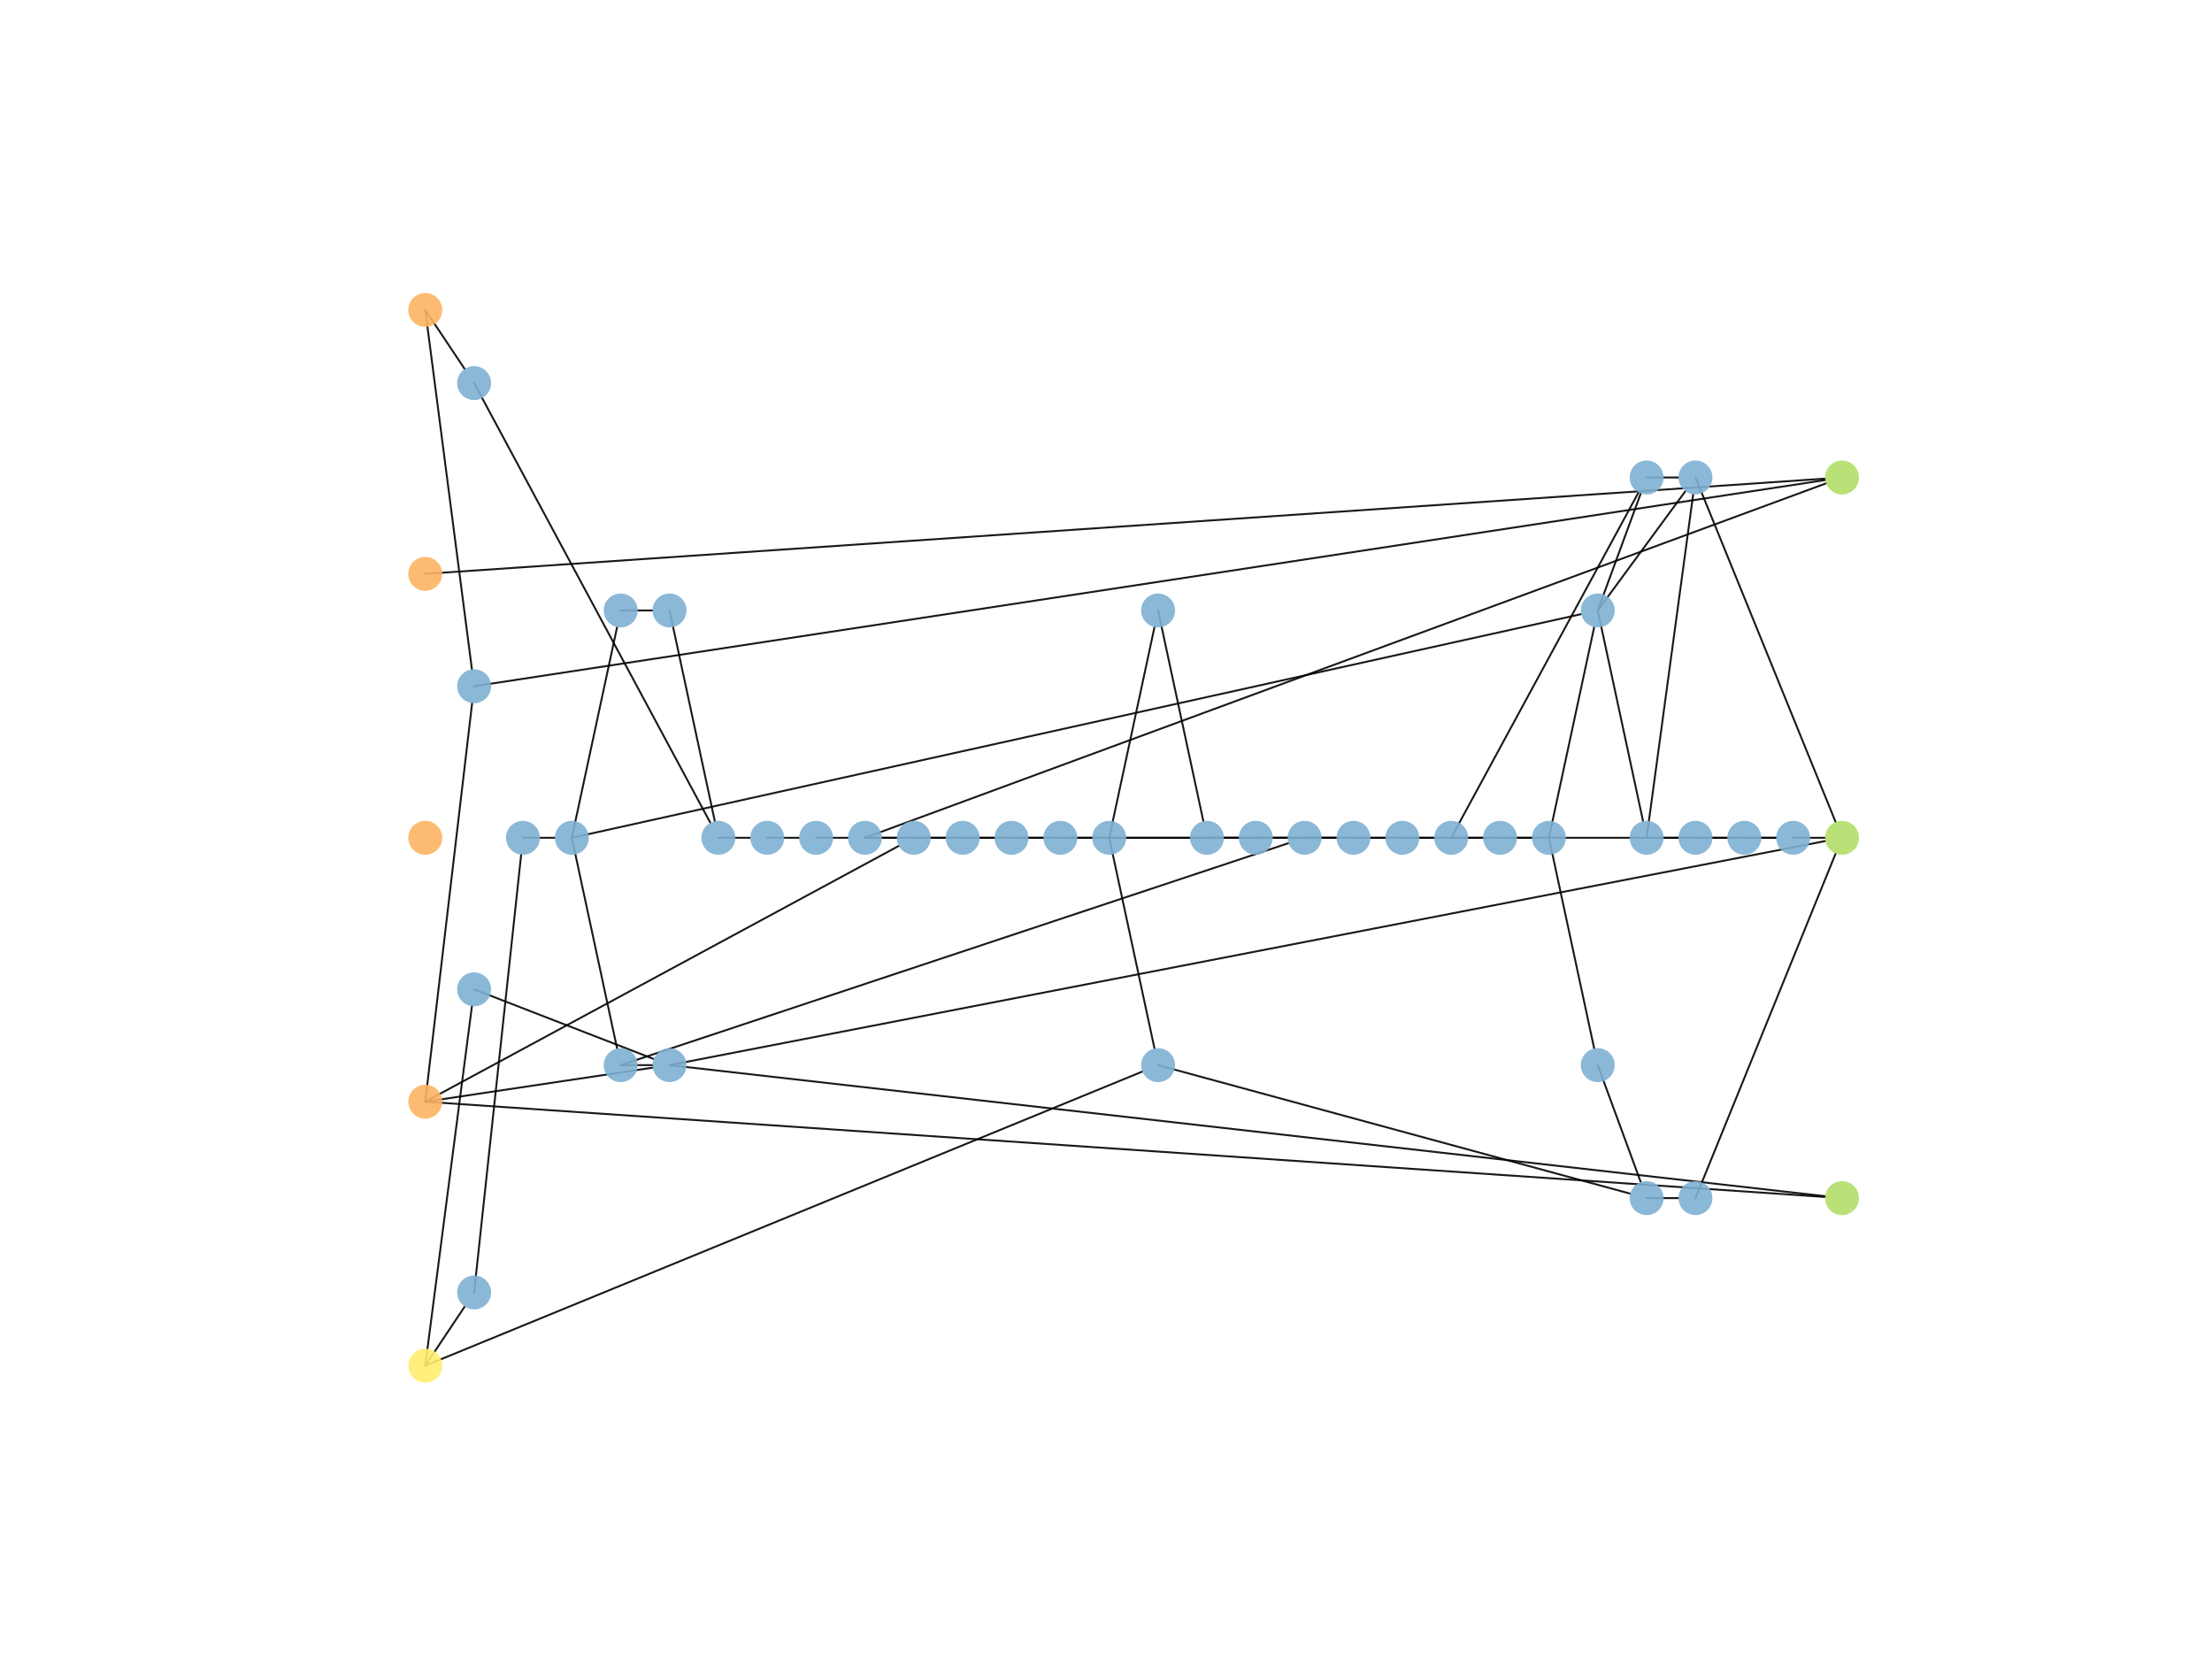 <?xml version="1.0" encoding="utf-8" standalone="no"?>
<!DOCTYPE svg PUBLIC "-//W3C//DTD SVG 1.1//EN"
  "http://www.w3.org/Graphics/SVG/1.1/DTD/svg11.dtd">
<!-- Created with matplotlib (https://matplotlib.org/) -->
<svg height="345.6pt" version="1.1" viewBox="0 0 460.8 345.6" width="460.8pt" xmlns="http://www.w3.org/2000/svg" xmlns:xlink="http://www.w3.org/1999/xlink">
 <defs>
  <style type="text/css">
*{stroke-linecap:butt;stroke-linejoin:round;}
  </style>
 </defs>
 <g id="figure_1">
  <g id="patch_1">
   <path d="M 0 345.6 
L 460.8 345.6 
L 460.8 0 
L 0 0 
z
" style="fill:#ffffff;"/>
  </g>
  <g id="axes_1">
   <g id="patch_2">
    <path clip-path="url(#p107625ed08)" d="M 88.59 64.564 
Q 93.451 102.006 98.312 139.448 
" style="fill:none;stroke:#000000;stroke-linecap:round;stroke-opacity:0.9;stroke-width:0.4;"/>
   </g>
   <g id="patch_3">
    <path clip-path="url(#p107625ed08)" d="M 88.59 64.564 
Q 92.696 70.715 96.802 76.866 
" style="fill:none;stroke:#000000;stroke-linecap:round;stroke-opacity:0.9;stroke-width:0.4;"/>
   </g>
   <g id="patch_4">
    <path clip-path="url(#p107625ed08)" d="M 88.59 119.546 
Q 234.397 109.626 380.204 99.706 
" style="fill:none;stroke:#000000;stroke-linecap:round;stroke-opacity:0.9;stroke-width:0.4;"/>
   </g>
   <g id="patch_5">
    <path clip-path="url(#p107625ed08)" d="M 88.59 229.51 
Q 93.472 187.988 98.354 146.466 
" style="fill:none;stroke:#000000;stroke-linecap:round;stroke-opacity:0.9;stroke-width:0.4;"/>
   </g>
   <g id="patch_6">
    <path clip-path="url(#p107625ed08)" d="M 88.59 229.51 
Q 112.286 225.96 135.982 222.41 
" style="fill:none;stroke:#000000;stroke-linecap:round;stroke-opacity:0.9;stroke-width:0.4;"/>
   </g>
   <g id="patch_7">
    <path clip-path="url(#p107625ed08)" d="M 88.59 229.51 
Q 137.922 202.859 187.253 176.208 
" style="fill:none;stroke:#000000;stroke-linecap:round;stroke-opacity:0.9;stroke-width:0.4;"/>
   </g>
   <g id="patch_8">
    <path clip-path="url(#p107625ed08)" d="M 88.59 229.51 
Q 234.397 239.43 380.204 249.35 
" style="fill:none;stroke:#000000;stroke-linecap:round;stroke-opacity:0.9;stroke-width:0.4;"/>
   </g>
   <g id="patch_9">
    <path clip-path="url(#p107625ed08)" d="M 88.59 284.492 
Q 93.451 247.05 98.312 209.608 
" style="fill:none;stroke:#000000;stroke-linecap:round;stroke-opacity:0.9;stroke-width:0.4;"/>
   </g>
   <g id="patch_10">
    <path clip-path="url(#p107625ed08)" d="M 88.59 284.492 
Q 92.696 278.341 96.802 272.19 
" style="fill:none;stroke:#000000;stroke-linecap:round;stroke-opacity:0.9;stroke-width:0.4;"/>
   </g>
   <g id="patch_11">
    <path clip-path="url(#p107625ed08)" d="M 88.59 284.492 
Q 163.283 253.86 237.976 223.229 
" style="fill:none;stroke:#000000;stroke-linecap:round;stroke-opacity:0.9;stroke-width:0.4;"/>
   </g>
   <g id="patch_12">
    <path clip-path="url(#p107625ed08)" d="M 98.767 206.101 
Q 117.473 213.354 136.179 220.608 
" style="fill:none;stroke:#000000;stroke-linecap:round;stroke-opacity:0.9;stroke-width:0.4;"/>
   </g>
   <g id="patch_13">
    <path clip-path="url(#p107625ed08)" d="M 98.767 142.955 
Q 239.503 121.477 380.239 99.999 
" style="fill:none;stroke:#000000;stroke-linecap:round;stroke-opacity:0.9;stroke-width:0.4;"/>
   </g>
   <g id="patch_14">
    <path clip-path="url(#p107625ed08)" d="M 98.767 79.81 
Q 123.374 125.613 147.981 171.415 
" style="fill:none;stroke:#000000;stroke-linecap:round;stroke-opacity:0.9;stroke-width:0.4;"/>
   </g>
   <g id="patch_15">
    <path clip-path="url(#p107625ed08)" d="M 98.767 269.246 
Q 103.667 223.646 108.566 178.046 
" style="fill:none;stroke:#000000;stroke-linecap:round;stroke-opacity:0.9;stroke-width:0.4;"/>
   </g>
   <g id="patch_16">
    <path clip-path="url(#p107625ed08)" d="M 108.944 174.528 
Q 112.266 174.528 115.588 174.528 
" style="fill:none;stroke:#000000;stroke-linecap:round;stroke-opacity:0.9;stroke-width:0.4;"/>
   </g>
   <g id="patch_17">
    <path clip-path="url(#p107625ed08)" d="M 119.122 174.528 
Q 123.839 196.48 128.556 218.433 
" style="fill:none;stroke:#000000;stroke-linecap:round;stroke-opacity:0.9;stroke-width:0.4;"/>
   </g>
   <g id="patch_18">
    <path clip-path="url(#p107625ed08)" d="M 119.122 174.528 
Q 123.839 152.576 128.556 130.623 
" style="fill:none;stroke:#000000;stroke-linecap:round;stroke-opacity:0.9;stroke-width:0.4;"/>
   </g>
   <g id="patch_19">
    <path clip-path="url(#p107625ed08)" d="M 119.122 174.528 
Q 224.256 151.231 329.39 127.935 
" style="fill:none;stroke:#000000;stroke-linecap:round;stroke-opacity:0.9;stroke-width:0.4;"/>
   </g>
   <g id="patch_20">
    <path clip-path="url(#p107625ed08)" d="M 129.299 221.887 
Q 132.621 221.887 135.943 221.887 
" style="fill:none;stroke:#000000;stroke-linecap:round;stroke-opacity:0.9;stroke-width:0.4;"/>
   </g>
   <g id="patch_21">
    <path clip-path="url(#p107625ed08)" d="M 129.299 221.887 
Q 198.863 198.765 268.428 175.642 
" style="fill:none;stroke:#000000;stroke-linecap:round;stroke-opacity:0.9;stroke-width:0.4;"/>
   </g>
   <g id="patch_22">
    <path clip-path="url(#p107625ed08)" d="M 129.299 127.169 
Q 132.621 127.169 135.943 127.169 
" style="fill:none;stroke:#000000;stroke-linecap:round;stroke-opacity:0.9;stroke-width:0.4;"/>
   </g>
   <g id="patch_23">
    <path clip-path="url(#p107625ed08)" d="M 139.476 221.887 
Q 259.868 198.544 380.26 175.201 
" style="fill:none;stroke:#000000;stroke-linecap:round;stroke-opacity:0.9;stroke-width:0.4;"/>
   </g>
   <g id="patch_24">
    <path clip-path="url(#p107625ed08)" d="M 139.476 221.887 
Q 259.846 235.539 380.216 249.191 
" style="fill:none;stroke:#000000;stroke-linecap:round;stroke-opacity:0.9;stroke-width:0.4;"/>
   </g>
   <g id="patch_25">
    <path clip-path="url(#p107625ed08)" d="M 139.476 127.169 
Q 144.194 149.122 148.911 171.074 
" style="fill:none;stroke:#000000;stroke-linecap:round;stroke-opacity:0.9;stroke-width:0.4;"/>
   </g>
   <g id="patch_26">
    <path clip-path="url(#p107625ed08)" d="M 149.653 174.528 
Q 152.975 174.528 156.297 174.528 
" style="fill:none;stroke:#000000;stroke-linecap:round;stroke-opacity:0.9;stroke-width:0.4;"/>
   </g>
   <g id="patch_27">
    <path clip-path="url(#p107625ed08)" d="M 159.831 174.528 
Q 163.153 174.528 166.475 174.528 
" style="fill:none;stroke:#000000;stroke-linecap:round;stroke-opacity:0.9;stroke-width:0.4;"/>
   </g>
   <g id="patch_28">
    <path clip-path="url(#p107625ed08)" d="M 170.008 174.528 
Q 173.33 174.528 176.652 174.528 
" style="fill:none;stroke:#000000;stroke-linecap:round;stroke-opacity:0.9;stroke-width:0.4;"/>
   </g>
   <g id="patch_29">
    <path clip-path="url(#p107625ed08)" d="M 180.185 174.528 
Q 183.507 174.528 186.829 174.528 
" style="fill:none;stroke:#000000;stroke-linecap:round;stroke-opacity:0.9;stroke-width:0.4;"/>
   </g>
   <g id="patch_30">
    <path clip-path="url(#p107625ed08)" d="M 180.185 174.528 
Q 229.303 174.528 278.42 174.528 
" style="fill:none;stroke:#000000;stroke-linecap:round;stroke-opacity:0.9;stroke-width:0.4;"/>
   </g>
   <g id="patch_31">
    <path clip-path="url(#p107625ed08)" d="M 180.185 174.528 
Q 280.298 137.609 380.41 100.691 
" style="fill:none;stroke:#000000;stroke-linecap:round;stroke-opacity:0.9;stroke-width:0.4;"/>
   </g>
   <g id="patch_32">
    <path clip-path="url(#p107625ed08)" d="M 190.362 174.528 
Q 193.684 174.528 197.006 174.528 
" style="fill:none;stroke:#000000;stroke-linecap:round;stroke-opacity:0.9;stroke-width:0.4;"/>
   </g>
   <g id="patch_33">
    <path clip-path="url(#p107625ed08)" d="M 200.54 174.528 
Q 203.862 174.528 207.184 174.528 
" style="fill:none;stroke:#000000;stroke-linecap:round;stroke-opacity:0.9;stroke-width:0.4;"/>
   </g>
   <g id="patch_34">
    <path clip-path="url(#p107625ed08)" d="M 210.717 174.528 
Q 214.039 174.528 217.361 174.528 
" style="fill:none;stroke:#000000;stroke-linecap:round;stroke-opacity:0.9;stroke-width:0.4;"/>
   </g>
   <g id="patch_35">
    <path clip-path="url(#p107625ed08)" d="M 220.894 174.528 
Q 224.216 174.528 227.538 174.528 
" style="fill:none;stroke:#000000;stroke-linecap:round;stroke-opacity:0.9;stroke-width:0.4;"/>
   </g>
   <g id="patch_36">
    <path clip-path="url(#p107625ed08)" d="M 231.071 174.528 
Q 235.789 196.48 240.506 218.433 
" style="fill:none;stroke:#000000;stroke-linecap:round;stroke-opacity:0.9;stroke-width:0.4;"/>
   </g>
   <g id="patch_37">
    <path clip-path="url(#p107625ed08)" d="M 231.071 174.528 
Q 235.789 152.576 240.506 130.623 
" style="fill:none;stroke:#000000;stroke-linecap:round;stroke-opacity:0.9;stroke-width:0.4;"/>
   </g>
   <g id="patch_38">
    <path clip-path="url(#p107625ed08)" d="M 231.071 174.528 
Q 300.545 174.528 370.018 174.528 
" style="fill:none;stroke:#000000;stroke-linecap:round;stroke-opacity:0.9;stroke-width:0.4;"/>
   </g>
   <g id="patch_39">
    <path clip-path="url(#p107625ed08)" d="M 241.249 221.887 
Q 290.428 235.274 339.608 248.661 
" style="fill:none;stroke:#000000;stroke-linecap:round;stroke-opacity:0.9;stroke-width:0.4;"/>
   </g>
   <g id="patch_40">
    <path clip-path="url(#p107625ed08)" d="M 241.249 127.169 
Q 245.966 149.122 250.684 171.074 
" style="fill:none;stroke:#000000;stroke-linecap:round;stroke-opacity:0.9;stroke-width:0.4;"/>
   </g>
   <g id="patch_41">
    <path clip-path="url(#p107625ed08)" d="M 251.426 174.528 
Q 254.748 174.528 258.07 174.528 
" style="fill:none;stroke:#000000;stroke-linecap:round;stroke-opacity:0.9;stroke-width:0.4;"/>
   </g>
   <g id="patch_42">
    <path clip-path="url(#p107625ed08)" d="M 261.603 174.528 
Q 264.925 174.528 268.247 174.528 
" style="fill:none;stroke:#000000;stroke-linecap:round;stroke-opacity:0.9;stroke-width:0.4;"/>
   </g>
   <g id="patch_43">
    <path clip-path="url(#p107625ed08)" d="M 271.78 174.528 
Q 275.102 174.528 278.424 174.528 
" style="fill:none;stroke:#000000;stroke-linecap:round;stroke-opacity:0.9;stroke-width:0.4;"/>
   </g>
   <g id="patch_44">
    <path clip-path="url(#p107625ed08)" d="M 281.958 174.528 
Q 285.28 174.528 288.602 174.528 
" style="fill:none;stroke:#000000;stroke-linecap:round;stroke-opacity:0.9;stroke-width:0.4;"/>
   </g>
   <g id="patch_45">
    <path clip-path="url(#p107625ed08)" d="M 292.135 174.528 
Q 295.457 174.528 298.779 174.528 
" style="fill:none;stroke:#000000;stroke-linecap:round;stroke-opacity:0.9;stroke-width:0.4;"/>
   </g>
   <g id="patch_46">
    <path clip-path="url(#p107625ed08)" d="M 302.312 174.528 
Q 305.634 174.528 308.956 174.528 
" style="fill:none;stroke:#000000;stroke-linecap:round;stroke-opacity:0.9;stroke-width:0.4;"/>
   </g>
   <g id="patch_47">
    <path clip-path="url(#p107625ed08)" d="M 302.312 174.528 
Q 321.824 138.551 341.335 102.575 
" style="fill:none;stroke:#000000;stroke-linecap:round;stroke-opacity:0.9;stroke-width:0.4;"/>
   </g>
   <g id="patch_48">
    <path clip-path="url(#p107625ed08)" d="M 312.489 174.528 
Q 315.811 174.528 319.133 174.528 
" style="fill:none;stroke:#000000;stroke-linecap:round;stroke-opacity:0.9;stroke-width:0.4;"/>
   </g>
   <g id="patch_49">
    <path clip-path="url(#p107625ed08)" d="M 322.667 174.528 
Q 327.384 152.576 332.102 130.623 
" style="fill:none;stroke:#000000;stroke-linecap:round;stroke-opacity:0.9;stroke-width:0.4;"/>
   </g>
   <g id="patch_50">
    <path clip-path="url(#p107625ed08)" d="M 322.667 174.528 
Q 327.384 196.48 332.102 218.433 
" style="fill:none;stroke:#000000;stroke-linecap:round;stroke-opacity:0.9;stroke-width:0.4;"/>
   </g>
   <g id="patch_51">
    <path clip-path="url(#p107625ed08)" d="M 332.844 127.169 
Q 337.561 149.122 342.279 171.074 
" style="fill:none;stroke:#000000;stroke-linecap:round;stroke-opacity:0.9;stroke-width:0.4;"/>
   </g>
   <g id="patch_52">
    <path clip-path="url(#p107625ed08)" d="M 332.844 127.169 
Q 337.323 114.976 341.802 102.784 
" style="fill:none;stroke:#000000;stroke-linecap:round;stroke-opacity:0.9;stroke-width:0.4;"/>
   </g>
   <g id="patch_53">
    <path clip-path="url(#p107625ed08)" d="M 332.844 127.169 
Q 341.974 114.743 351.104 102.317 
" style="fill:none;stroke:#000000;stroke-linecap:round;stroke-opacity:0.9;stroke-width:0.4;"/>
   </g>
   <g id="patch_54">
    <path clip-path="url(#p107625ed08)" d="M 332.844 221.887 
Q 337.323 234.08 341.802 246.272 
" style="fill:none;stroke:#000000;stroke-linecap:round;stroke-opacity:0.9;stroke-width:0.4;"/>
   </g>
   <g id="patch_55">
    <path clip-path="url(#p107625ed08)" d="M 343.021 249.59 
Q 346.343 249.59 349.665 249.59 
" style="fill:none;stroke:#000000;stroke-linecap:round;stroke-opacity:0.9;stroke-width:0.4;"/>
   </g>
   <g id="patch_56">
    <path clip-path="url(#p107625ed08)" d="M 343.021 174.528 
Q 346.343 174.528 349.665 174.528 
" style="fill:none;stroke:#000000;stroke-linecap:round;stroke-opacity:0.9;stroke-width:0.4;"/>
   </g>
   <g id="patch_57">
    <path clip-path="url(#p107625ed08)" d="M 343.021 174.528 
Q 347.872 138.749 352.723 102.971 
" style="fill:none;stroke:#000000;stroke-linecap:round;stroke-opacity:0.9;stroke-width:0.4;"/>
   </g>
   <g id="patch_58">
    <path clip-path="url(#p107625ed08)" d="M 343.021 99.466 
Q 346.343 99.466 349.665 99.466 
" style="fill:none;stroke:#000000;stroke-linecap:round;stroke-opacity:0.9;stroke-width:0.4;"/>
   </g>
   <g id="patch_59">
    <path clip-path="url(#p107625ed08)" d="M 353.198 174.528 
Q 356.52 174.528 359.843 174.528 
" style="fill:none;stroke:#000000;stroke-linecap:round;stroke-opacity:0.9;stroke-width:0.4;"/>
   </g>
   <g id="patch_60">
    <path clip-path="url(#p107625ed08)" d="M 353.198 99.466 
Q 367.798 135.359 382.398 171.252 
" style="fill:none;stroke:#000000;stroke-linecap:round;stroke-opacity:0.9;stroke-width:0.4;"/>
   </g>
   <g id="patch_61">
    <path clip-path="url(#p107625ed08)" d="M 353.198 249.59 
Q 367.798 213.697 382.398 177.804 
" style="fill:none;stroke:#000000;stroke-linecap:round;stroke-opacity:0.9;stroke-width:0.4;"/>
   </g>
   <g id="patch_62">
    <path clip-path="url(#p107625ed08)" d="M 363.376 174.528 
Q 366.698 174.528 370.02 174.528 
" style="fill:none;stroke:#000000;stroke-linecap:round;stroke-opacity:0.9;stroke-width:0.4;"/>
   </g>
   <g id="patch_63">
    <path clip-path="url(#p107625ed08)" d="M 373.553 174.528 
Q 376.875 174.528 380.197 174.528 
" style="fill:none;stroke:#000000;stroke-linecap:round;stroke-opacity:0.9;stroke-width:0.4;"/>
   </g>
   <g id="PathCollection_1">
    <defs>
     <path d="M 0 3.536 
C 0.938 3.536 1.837 3.163 2.5 2.5 
C 3.163 1.837 3.536 0.938 3.536 0 
C 3.536 -0.938 3.163 -1.837 2.5 -2.5 
C 1.837 -3.163 0.938 -3.536 0 -3.536 
C -0.938 -3.536 -1.837 -3.163 -2.5 -2.5 
C -3.163 -1.837 -3.536 -0.938 -3.536 0 
C -3.536 0.938 -3.163 1.837 -2.5 2.5 
C -1.837 3.163 -0.938 3.536 0 3.536 
z
" id="C0_0_2a0665a084"/>
    </defs>
    <g clip-path="url(#p107625ed08)">
     <use style="fill:#fdb462;fill-opacity:0.9;" x="88.59" xlink:href="#C0_0_2a0665a084" y="64.564"/>
    </g>
    <g clip-path="url(#p107625ed08)">
     <use style="fill:#fdb462;fill-opacity:0.9;" x="88.59" xlink:href="#C0_0_2a0665a084" y="119.546"/>
    </g>
    <g clip-path="url(#p107625ed08)">
     <use style="fill:#fdb462;fill-opacity:0.9;" x="88.59" xlink:href="#C0_0_2a0665a084" y="174.528"/>
    </g>
    <g clip-path="url(#p107625ed08)">
     <use style="fill:#fdb462;fill-opacity:0.9;" x="88.59" xlink:href="#C0_0_2a0665a084" y="229.51"/>
    </g>
    <g clip-path="url(#p107625ed08)">
     <use style="fill:#ffed6f;fill-opacity:0.9;" x="88.59" xlink:href="#C0_0_2a0665a084" y="284.492"/>
    </g>
    <g clip-path="url(#p107625ed08)">
     <use style="fill:#80b1d3;fill-opacity:0.9;" x="98.767" xlink:href="#C0_0_2a0665a084" y="206.101"/>
    </g>
    <g clip-path="url(#p107625ed08)">
     <use style="fill:#80b1d3;fill-opacity:0.9;" x="98.767" xlink:href="#C0_0_2a0665a084" y="142.955"/>
    </g>
    <g clip-path="url(#p107625ed08)">
     <use style="fill:#80b1d3;fill-opacity:0.9;" x="98.767" xlink:href="#C0_0_2a0665a084" y="79.81"/>
    </g>
    <g clip-path="url(#p107625ed08)">
     <use style="fill:#80b1d3;fill-opacity:0.9;" x="98.767" xlink:href="#C0_0_2a0665a084" y="269.246"/>
    </g>
    <g clip-path="url(#p107625ed08)">
     <use style="fill:#80b1d3;fill-opacity:0.9;" x="108.944" xlink:href="#C0_0_2a0665a084" y="174.528"/>
    </g>
    <g clip-path="url(#p107625ed08)">
     <use style="fill:#80b1d3;fill-opacity:0.9;" x="119.122" xlink:href="#C0_0_2a0665a084" y="174.528"/>
    </g>
    <g clip-path="url(#p107625ed08)">
     <use style="fill:#80b1d3;fill-opacity:0.9;" x="129.299" xlink:href="#C0_0_2a0665a084" y="221.887"/>
    </g>
    <g clip-path="url(#p107625ed08)">
     <use style="fill:#80b1d3;fill-opacity:0.9;" x="129.299" xlink:href="#C0_0_2a0665a084" y="127.169"/>
    </g>
    <g clip-path="url(#p107625ed08)">
     <use style="fill:#80b1d3;fill-opacity:0.9;" x="139.476" xlink:href="#C0_0_2a0665a084" y="221.887"/>
    </g>
    <g clip-path="url(#p107625ed08)">
     <use style="fill:#80b1d3;fill-opacity:0.9;" x="139.476" xlink:href="#C0_0_2a0665a084" y="127.169"/>
    </g>
    <g clip-path="url(#p107625ed08)">
     <use style="fill:#80b1d3;fill-opacity:0.9;" x="149.653" xlink:href="#C0_0_2a0665a084" y="174.528"/>
    </g>
    <g clip-path="url(#p107625ed08)">
     <use style="fill:#80b1d3;fill-opacity:0.9;" x="159.831" xlink:href="#C0_0_2a0665a084" y="174.528"/>
    </g>
    <g clip-path="url(#p107625ed08)">
     <use style="fill:#80b1d3;fill-opacity:0.9;" x="170.008" xlink:href="#C0_0_2a0665a084" y="174.528"/>
    </g>
    <g clip-path="url(#p107625ed08)">
     <use style="fill:#80b1d3;fill-opacity:0.9;" x="180.185" xlink:href="#C0_0_2a0665a084" y="174.528"/>
    </g>
    <g clip-path="url(#p107625ed08)">
     <use style="fill:#80b1d3;fill-opacity:0.9;" x="190.362" xlink:href="#C0_0_2a0665a084" y="174.528"/>
    </g>
    <g clip-path="url(#p107625ed08)">
     <use style="fill:#80b1d3;fill-opacity:0.9;" x="200.54" xlink:href="#C0_0_2a0665a084" y="174.528"/>
    </g>
    <g clip-path="url(#p107625ed08)">
     <use style="fill:#80b1d3;fill-opacity:0.9;" x="210.717" xlink:href="#C0_0_2a0665a084" y="174.528"/>
    </g>
    <g clip-path="url(#p107625ed08)">
     <use style="fill:#80b1d3;fill-opacity:0.9;" x="220.894" xlink:href="#C0_0_2a0665a084" y="174.528"/>
    </g>
    <g clip-path="url(#p107625ed08)">
     <use style="fill:#80b1d3;fill-opacity:0.9;" x="231.071" xlink:href="#C0_0_2a0665a084" y="174.528"/>
    </g>
    <g clip-path="url(#p107625ed08)">
     <use style="fill:#80b1d3;fill-opacity:0.9;" x="241.249" xlink:href="#C0_0_2a0665a084" y="221.887"/>
    </g>
    <g clip-path="url(#p107625ed08)">
     <use style="fill:#80b1d3;fill-opacity:0.9;" x="241.249" xlink:href="#C0_0_2a0665a084" y="127.169"/>
    </g>
    <g clip-path="url(#p107625ed08)">
     <use style="fill:#80b1d3;fill-opacity:0.9;" x="251.426" xlink:href="#C0_0_2a0665a084" y="174.528"/>
    </g>
    <g clip-path="url(#p107625ed08)">
     <use style="fill:#80b1d3;fill-opacity:0.9;" x="261.603" xlink:href="#C0_0_2a0665a084" y="174.528"/>
    </g>
    <g clip-path="url(#p107625ed08)">
     <use style="fill:#80b1d3;fill-opacity:0.9;" x="271.78" xlink:href="#C0_0_2a0665a084" y="174.528"/>
    </g>
    <g clip-path="url(#p107625ed08)">
     <use style="fill:#80b1d3;fill-opacity:0.9;" x="281.958" xlink:href="#C0_0_2a0665a084" y="174.528"/>
    </g>
    <g clip-path="url(#p107625ed08)">
     <use style="fill:#80b1d3;fill-opacity:0.9;" x="292.135" xlink:href="#C0_0_2a0665a084" y="174.528"/>
    </g>
    <g clip-path="url(#p107625ed08)">
     <use style="fill:#80b1d3;fill-opacity:0.9;" x="302.312" xlink:href="#C0_0_2a0665a084" y="174.528"/>
    </g>
    <g clip-path="url(#p107625ed08)">
     <use style="fill:#80b1d3;fill-opacity:0.9;" x="312.489" xlink:href="#C0_0_2a0665a084" y="174.528"/>
    </g>
    <g clip-path="url(#p107625ed08)">
     <use style="fill:#80b1d3;fill-opacity:0.9;" x="322.667" xlink:href="#C0_0_2a0665a084" y="174.528"/>
    </g>
    <g clip-path="url(#p107625ed08)">
     <use style="fill:#80b1d3;fill-opacity:0.9;" x="332.844" xlink:href="#C0_0_2a0665a084" y="127.169"/>
    </g>
    <g clip-path="url(#p107625ed08)">
     <use style="fill:#80b1d3;fill-opacity:0.9;" x="332.844" xlink:href="#C0_0_2a0665a084" y="221.887"/>
    </g>
    <g clip-path="url(#p107625ed08)">
     <use style="fill:#80b1d3;fill-opacity:0.9;" x="343.021" xlink:href="#C0_0_2a0665a084" y="249.59"/>
    </g>
    <g clip-path="url(#p107625ed08)">
     <use style="fill:#80b1d3;fill-opacity:0.9;" x="343.021" xlink:href="#C0_0_2a0665a084" y="174.528"/>
    </g>
    <g clip-path="url(#p107625ed08)">
     <use style="fill:#80b1d3;fill-opacity:0.9;" x="343.021" xlink:href="#C0_0_2a0665a084" y="99.466"/>
    </g>
    <g clip-path="url(#p107625ed08)">
     <use style="fill:#80b1d3;fill-opacity:0.9;" x="353.198" xlink:href="#C0_0_2a0665a084" y="174.528"/>
    </g>
    <g clip-path="url(#p107625ed08)">
     <use style="fill:#80b1d3;fill-opacity:0.9;" x="353.198" xlink:href="#C0_0_2a0665a084" y="99.466"/>
    </g>
    <g clip-path="url(#p107625ed08)">
     <use style="fill:#80b1d3;fill-opacity:0.9;" x="353.198" xlink:href="#C0_0_2a0665a084" y="249.59"/>
    </g>
    <g clip-path="url(#p107625ed08)">
     <use style="fill:#80b1d3;fill-opacity:0.9;" x="363.376" xlink:href="#C0_0_2a0665a084" y="174.528"/>
    </g>
    <g clip-path="url(#p107625ed08)">
     <use style="fill:#80b1d3;fill-opacity:0.9;" x="373.553" xlink:href="#C0_0_2a0665a084" y="174.528"/>
    </g>
    <g clip-path="url(#p107625ed08)">
     <use style="fill:#b3de69;fill-opacity:0.9;" x="383.73" xlink:href="#C0_0_2a0665a084" y="99.466"/>
    </g>
    <g clip-path="url(#p107625ed08)">
     <use style="fill:#b3de69;fill-opacity:0.9;" x="383.73" xlink:href="#C0_0_2a0665a084" y="174.528"/>
    </g>
    <g clip-path="url(#p107625ed08)">
     <use style="fill:#b3de69;fill-opacity:0.9;" x="383.73" xlink:href="#C0_0_2a0665a084" y="249.59"/>
    </g>
   </g>
  </g>
 </g>
 <defs>
  <clipPath id="p107625ed08">
   <rect height="266.112" width="357.12" x="57.6" y="41.472"/>
  </clipPath>
 </defs>
</svg>

